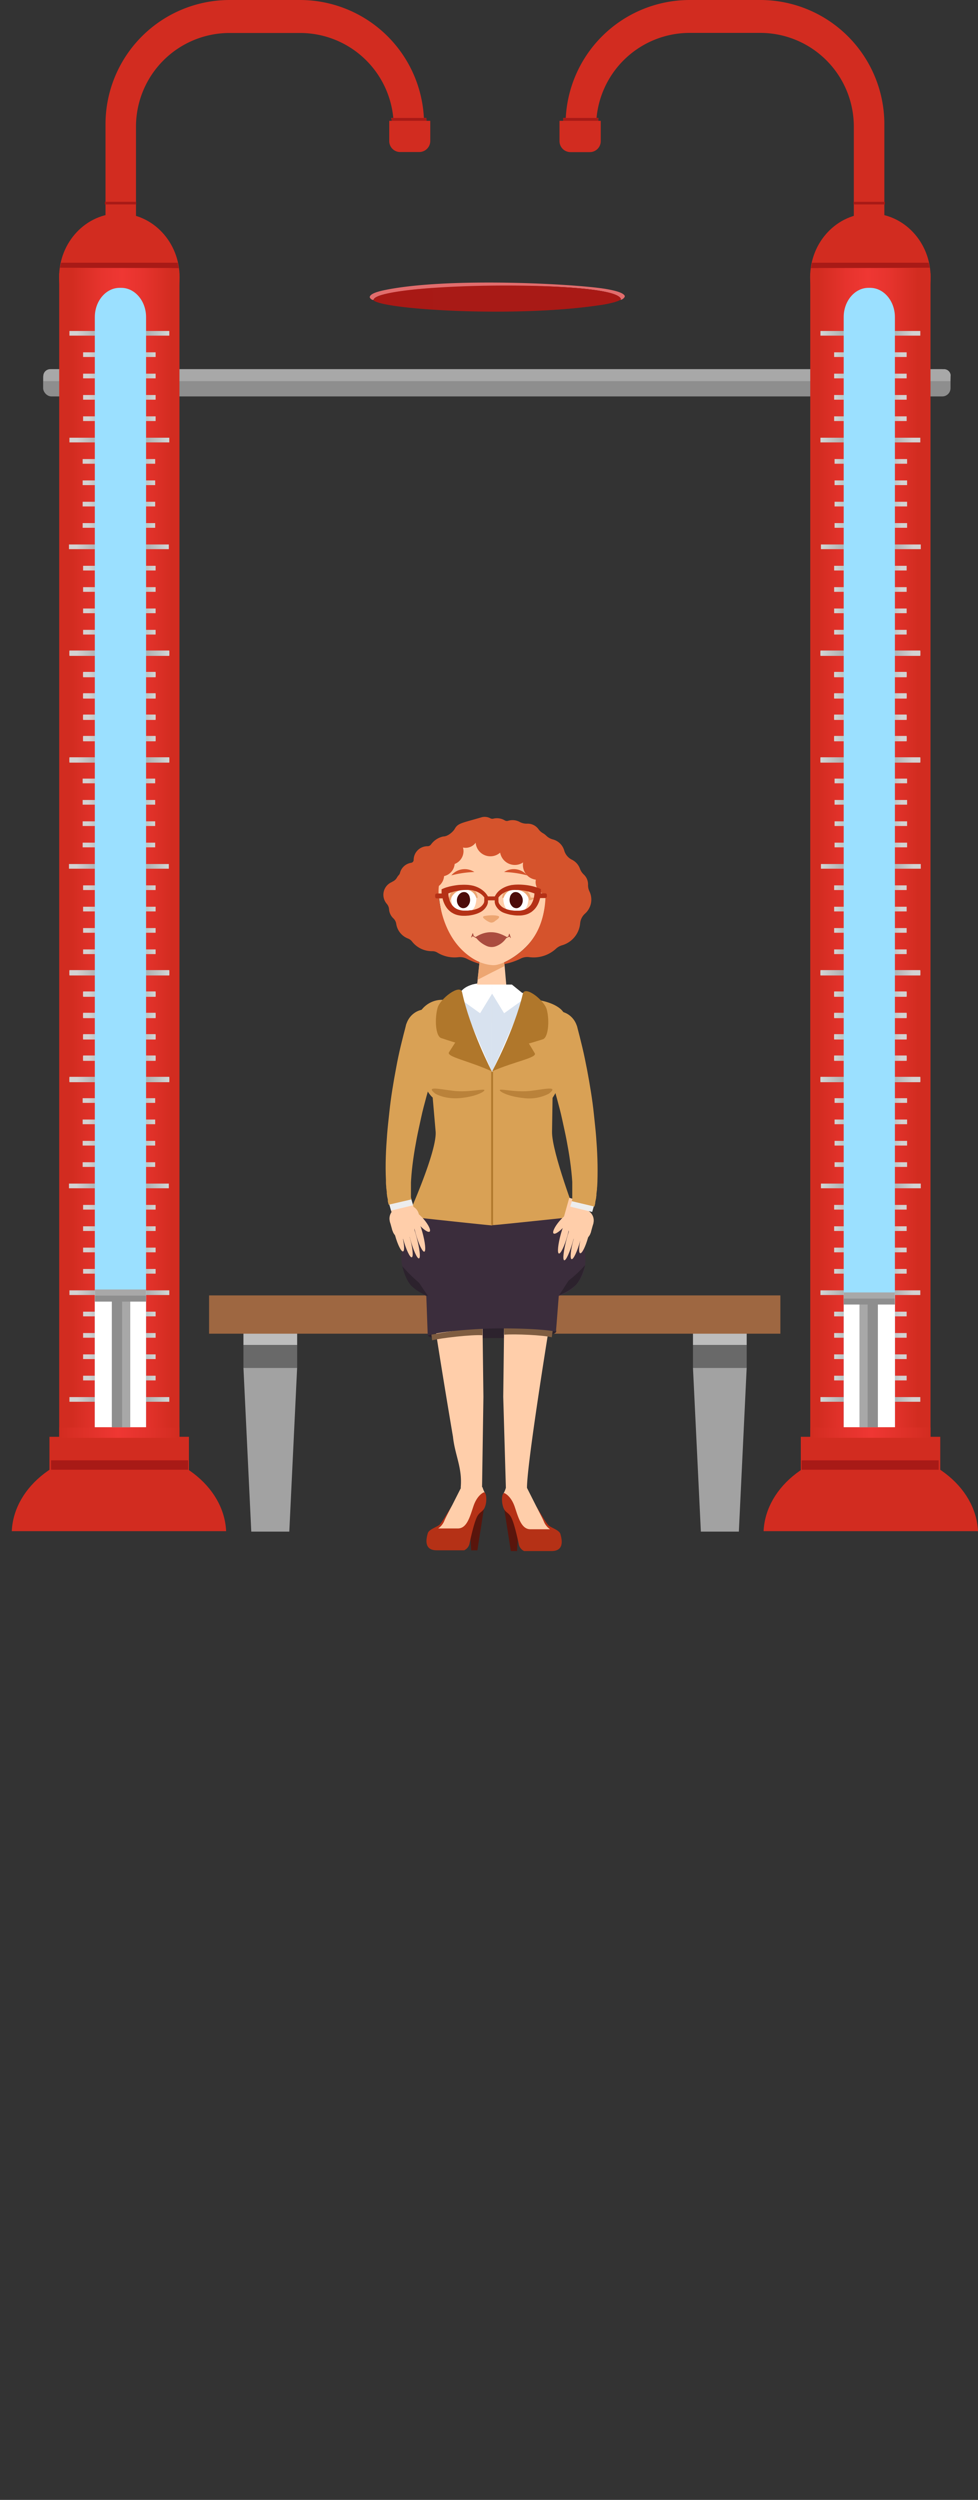 <svg xmlns="http://www.w3.org/2000/svg" xmlns:xlink="http://www.w3.org/1999/xlink" viewBox="0 0 332.11 848.17"><rect x="0" y="0" width="332.11" height="848.17" fill="#333333" stroke="none"/><defs><clipPath id="a"><path d="M210.87,101.44v.06c-.1.36-1.77.89-2.14,1a38.89,38.89,0,0,1-5.63,1.11c-28.22,4.14-71.94,1.48-76.12-1.62l-.16-.18c.87-4.83,52.68-6.34,74.28-3.51C206.71,99,210.37,100,210.87,101.44Z" style="fill:#a81a16"/></clipPath><linearGradient id="b" x1="-182.75" y1="288.95" x2="-148.36" y2="288.95" gradientTransform="matrix(1, 0, 0, -1, 460.49, 577.9)" gradientUnits="userSpaceOnUse"><stop offset="0.01" stop-color="#d22c20"/><stop offset="0.31" stop-color="#e7342e"/><stop offset="0.51" stop-color="#ef3733"/><stop offset="0.72" stop-color="#e6332d"/><stop offset="1" stop-color="#d22c20"/></linearGradient><linearGradient id="c" x1="311.62" y1="329.93" x2="278.86" y2="329.93" gradientUnits="userSpaceOnUse"><stop offset="0.05" stop-color="#d3d2d2"/><stop offset="0.37" stop-color="#9a9a9c"/><stop offset="0.64" stop-color="#9a9a9c"/><stop offset="1" stop-color="#d1d6d5"/></linearGradient><linearGradient id="d" x1="307.23" y1="337.17" x2="283.44" y2="337.17" xlink:href="#c"/><linearGradient id="e" x1="307.23" y1="344.42" x2="283.44" y2="344.42" xlink:href="#c"/><linearGradient id="f" x1="307.23" y1="351.66" x2="283.44" y2="351.66" xlink:href="#c"/><linearGradient id="g" x1="307.23" y1="358.9" x2="283.44" y2="358.9" xlink:href="#c"/><linearGradient id="h" x1="311.62" y1="366.15" x2="278.86" y2="366.15" xlink:href="#c"/><linearGradient id="i" x1="307.38" y1="373.39" x2="283.59" y2="373.39" xlink:href="#c"/><linearGradient id="j" x1="307.38" y1="380.63" x2="283.59" y2="380.63" xlink:href="#c"/><linearGradient id="k" x1="307.38" y1="387.88" x2="283.59" y2="387.88" xlink:href="#c"/><linearGradient id="l" x1="307.38" y1="395.12" x2="283.59" y2="395.12" xlink:href="#c"/><linearGradient id="m" x1="311.78" y1="402.37" x2="279.01" y2="402.37" xlink:href="#c"/><linearGradient id="n" x1="307.23" y1="409.61" x2="283.44" y2="409.61" xlink:href="#c"/><linearGradient id="o" x1="307.23" y1="416.85" x2="283.44" y2="416.85" xlink:href="#c"/><linearGradient id="p" x1="307.23" y1="424.1" x2="283.44" y2="424.1" xlink:href="#c"/><linearGradient id="q" x1="307.23" y1="431.34" x2="283.44" y2="431.34" xlink:href="#c"/><linearGradient id="r" x1="311.62" y1="438.58" x2="278.86" y2="438.58" xlink:href="#c"/><linearGradient id="s" x1="307.23" y1="445.83" x2="283.44" y2="445.83" xlink:href="#c"/><linearGradient id="t" x1="307.23" y1="453.07" x2="283.44" y2="453.07" xlink:href="#c"/><linearGradient id="u" x1="307.23" y1="460.31" x2="283.44" y2="460.31" xlink:href="#c"/><linearGradient id="v" x1="307.23" y1="467.56" x2="283.44" y2="467.56" xlink:href="#c"/><linearGradient id="w" x1="311.62" y1="474.8" x2="278.86" y2="474.8" xlink:href="#c"/><linearGradient id="x" x1="311.62" y1="221.51" x2="278.86" y2="221.51" xlink:href="#c"/><linearGradient id="y" x1="307.23" y1="228.75" x2="283.44" y2="228.75" xlink:href="#c"/><linearGradient id="z" x1="307.23" y1="235.99" x2="283.44" y2="235.99" xlink:href="#c"/><linearGradient id="aa" x1="307.23" y1="243.24" x2="283.44" y2="243.24" xlink:href="#c"/><linearGradient id="ab" x1="307.23" y1="250.48" x2="283.44" y2="250.48" xlink:href="#c"/><linearGradient id="ac" x1="311.62" y1="257.73" x2="278.86" y2="257.73" xlink:href="#c"/><linearGradient id="ad" x1="307.38" y1="264.97" x2="283.59" y2="264.97" xlink:href="#c"/><linearGradient id="ae" x1="307.38" y1="272.21" x2="283.59" y2="272.21" xlink:href="#c"/><linearGradient id="af" x1="307.38" y1="279.46" x2="283.59" y2="279.46" xlink:href="#c"/><linearGradient id="ag" x1="307.38" y1="286.7" x2="283.59" y2="286.7" xlink:href="#c"/><linearGradient id="ah" x1="311.78" y1="293.94" x2="279.01" y2="293.94" xlink:href="#c"/><linearGradient id="ai" x1="307.23" y1="301.19" x2="283.44" y2="301.19" xlink:href="#c"/><linearGradient id="aj" x1="307.23" y1="308.43" x2="283.44" y2="308.43" xlink:href="#c"/><linearGradient id="ak" x1="307.23" y1="315.67" x2="283.44" y2="315.67" xlink:href="#c"/><linearGradient id="al" x1="307.23" y1="322.92" x2="283.44" y2="322.92" xlink:href="#c"/><linearGradient id="am" x1="311.62" y1="330.16" x2="278.86" y2="330.16" xlink:href="#c"/><linearGradient id="an" x1="307.23" y1="337.4" x2="283.44" y2="337.4" xlink:href="#c"/><linearGradient id="ao" x1="307.23" y1="344.65" x2="283.44" y2="344.65" xlink:href="#c"/><linearGradient id="ap" x1="307.23" y1="351.89" x2="283.44" y2="351.89" xlink:href="#c"/><linearGradient id="aq" x1="307.23" y1="359.13" x2="283.44" y2="359.13" xlink:href="#c"/><linearGradient id="ar" x1="311.62" y1="366.38" x2="278.86" y2="366.38" xlink:href="#c"/><linearGradient id="as" x1="311.62" y1="113.09" x2="278.86" y2="113.09" xlink:href="#c"/><linearGradient id="at" x1="307.23" y1="120.33" x2="283.44" y2="120.33" xlink:href="#c"/><linearGradient id="au" x1="307.23" y1="127.57" x2="283.44" y2="127.57" xlink:href="#c"/><linearGradient id="av" x1="307.23" y1="134.82" x2="283.44" y2="134.82" xlink:href="#c"/><linearGradient id="aw" x1="307.23" y1="142.06" x2="283.44" y2="142.06" xlink:href="#c"/><linearGradient id="ax" x1="311.62" y1="149.3" x2="278.86" y2="149.3" xlink:href="#c"/><linearGradient id="ay" x1="307.38" y1="156.55" x2="283.59" y2="156.55" xlink:href="#c"/><linearGradient id="az" x1="307.38" y1="163.79" x2="283.59" y2="163.79" xlink:href="#c"/><linearGradient id="ba" x1="307.38" y1="171.03" x2="283.59" y2="171.03" xlink:href="#c"/><linearGradient id="bb" x1="307.38" y1="178.28" x2="283.59" y2="178.28" xlink:href="#c"/><linearGradient id="bc" x1="311.78" y1="185.52" x2="279.01" y2="185.52" xlink:href="#c"/><linearGradient id="bd" x1="307.23" y1="192.76" x2="283.44" y2="192.76" xlink:href="#c"/><linearGradient id="be" x1="307.23" y1="200.01" x2="283.44" y2="200.01" xlink:href="#c"/><linearGradient id="bf" x1="307.23" y1="207.25" x2="283.44" y2="207.25" xlink:href="#c"/><linearGradient id="bg" x1="307.23" y1="214.49" x2="283.44" y2="214.49" xlink:href="#c"/><linearGradient id="bh" x1="311.62" y1="221.74" x2="278.86" y2="221.74" xlink:href="#c"/><linearGradient id="bi" x1="307.23" y1="228.98" x2="283.44" y2="228.98" xlink:href="#c"/><linearGradient id="bj" x1="307.23" y1="236.23" x2="283.44" y2="236.23" xlink:href="#c"/><linearGradient id="bk" x1="307.23" y1="243.47" x2="283.44" y2="243.47" xlink:href="#c"/><linearGradient id="bl" x1="307.23" y1="250.71" x2="283.44" y2="250.71" xlink:href="#c"/><linearGradient id="bm" x1="311.62" y1="257.96" x2="278.86" y2="257.96" xlink:href="#c"/><clipPath id="bn"><rect x="286.53" y="112.37" width="17.37" height="371.86" style="fill:none"/></clipPath><linearGradient id="bo" x1="275.18" y1="486.08" x2="315.97" y2="486.08" gradientUnits="userSpaceOnUse"><stop offset="0.01" stop-color="#d22c20"/><stop offset="0.26" stop-color="#e2322b"/><stop offset="0.51" stop-color="#ef3733"/><stop offset="1" stop-color="#d22c20"/></linearGradient><linearGradient id="bp" x1="-368.75" y1="288.95" x2="-334.36" y2="288.95" gradientTransform="translate(392.71)" xlink:href="#b"/><linearGradient id="bq" x1="497.62" y1="329.93" x2="464.86" y2="329.93" gradientTransform="matrix(-1, 0, 0, 1, 522.09, 0)" xlink:href="#c"/><linearGradient id="br" x1="493.23" y1="337.17" x2="469.44" y2="337.17" gradientTransform="matrix(-1, 0, 0, 1, 522.09, 0)" xlink:href="#c"/><linearGradient id="bs" x1="493.23" y1="344.42" x2="469.44" y2="344.42" gradientTransform="matrix(-1, 0, 0, 1, 522.09, 0)" xlink:href="#c"/><linearGradient id="bt" x1="493.23" y1="351.66" x2="469.44" y2="351.66" gradientTransform="matrix(-1, 0, 0, 1, 522.09, 0)" xlink:href="#c"/><linearGradient id="bu" x1="493.23" y1="358.9" x2="469.44" y2="358.9" gradientTransform="matrix(-1, 0, 0, 1, 522.09, 0)" xlink:href="#c"/><linearGradient id="bv" x1="497.62" y1="366.15" x2="464.86" y2="366.15" gradientTransform="matrix(-1, 0, 0, 1, 522.09, 0)" xlink:href="#c"/><linearGradient id="bw" x1="493.38" y1="373.39" x2="469.59" y2="373.39" gradientTransform="matrix(-1, 0, 0, 1, 522.09, 0)" xlink:href="#c"/><linearGradient id="bx" x1="493.38" y1="380.63" x2="469.59" y2="380.63" gradientTransform="matrix(-1, 0, 0, 1, 522.09, 0)" xlink:href="#c"/><linearGradient id="by" x1="493.38" y1="387.88" x2="469.59" y2="387.88" gradientTransform="matrix(-1, 0, 0, 1, 522.09, 0)" xlink:href="#c"/><linearGradient id="bz" x1="493.38" y1="395.12" x2="469.59" y2="395.12" gradientTransform="matrix(-1, 0, 0, 1, 522.09, 0)" xlink:href="#c"/><linearGradient id="ca" x1="497.78" y1="402.37" x2="465.01" y2="402.37" gradientTransform="matrix(-1, 0, 0, 1, 522.09, 0)" xlink:href="#c"/><linearGradient id="cb" x1="493.23" y1="409.61" x2="469.44" y2="409.61" gradientTransform="matrix(-1, 0, 0, 1, 522.09, 0)" xlink:href="#c"/><linearGradient id="cc" x1="493.23" y1="416.85" x2="469.44" y2="416.85" gradientTransform="matrix(-1, 0, 0, 1, 522.09, 0)" xlink:href="#c"/><linearGradient id="cd" x1="493.23" y1="424.1" x2="469.44" y2="424.1" gradientTransform="matrix(-1, 0, 0, 1, 522.09, 0)" xlink:href="#c"/><linearGradient id="ce" x1="493.23" y1="431.34" x2="469.44" y2="431.34" gradientTransform="matrix(-1, 0, 0, 1, 522.09, 0)" xlink:href="#c"/><linearGradient id="cf" x1="497.62" y1="438.58" x2="464.86" y2="438.58" gradientTransform="matrix(-1, 0, 0, 1, 522.09, 0)" xlink:href="#c"/><linearGradient id="cg" x1="493.23" y1="445.83" x2="469.44" y2="445.83" gradientTransform="matrix(-1, 0, 0, 1, 522.09, 0)" xlink:href="#c"/><linearGradient id="ch" x1="493.23" y1="453.07" x2="469.44" y2="453.07" gradientTransform="matrix(-1, 0, 0, 1, 522.09, 0)" xlink:href="#c"/><linearGradient id="ci" x1="493.23" y1="460.31" x2="469.44" y2="460.31" gradientTransform="matrix(-1, 0, 0, 1, 522.09, 0)" xlink:href="#c"/><linearGradient id="cj" x1="493.23" y1="467.56" x2="469.44" y2="467.56" gradientTransform="matrix(-1, 0, 0, 1, 522.09, 0)" xlink:href="#c"/><linearGradient id="ck" x1="497.62" y1="474.8" x2="464.86" y2="474.8" gradientTransform="matrix(-1, 0, 0, 1, 522.09, 0)" xlink:href="#c"/><linearGradient id="cl" x1="497.62" y1="221.51" x2="464.86" y2="221.51" gradientTransform="matrix(-1, 0, 0, 1, 522.09, 0)" xlink:href="#c"/><linearGradient id="cm" x1="493.23" y1="228.75" x2="469.44" y2="228.75" gradientTransform="matrix(-1, 0, 0, 1, 522.09, 0)" xlink:href="#c"/><linearGradient id="cn" x1="493.23" y1="235.99" x2="469.44" y2="235.99" gradientTransform="matrix(-1, 0, 0, 1, 522.09, 0)" xlink:href="#c"/><linearGradient id="co" x1="493.23" y1="243.24" x2="469.44" y2="243.24" gradientTransform="matrix(-1, 0, 0, 1, 522.09, 0)" xlink:href="#c"/><linearGradient id="cp" x1="493.23" y1="250.48" x2="469.44" y2="250.48" gradientTransform="matrix(-1, 0, 0, 1, 522.09, 0)" xlink:href="#c"/><linearGradient id="cq" x1="497.62" y1="257.73" x2="464.86" y2="257.73" gradientTransform="matrix(-1, 0, 0, 1, 522.09, 0)" xlink:href="#c"/><linearGradient id="cr" x1="493.38" y1="264.97" x2="469.59" y2="264.97" gradientTransform="matrix(-1, 0, 0, 1, 522.09, 0)" xlink:href="#c"/><linearGradient id="cs" x1="493.38" y1="272.21" x2="469.59" y2="272.21" gradientTransform="matrix(-1, 0, 0, 1, 522.09, 0)" xlink:href="#c"/><linearGradient id="ct" x1="493.38" y1="279.46" x2="469.59" y2="279.46" gradientTransform="matrix(-1, 0, 0, 1, 522.09, 0)" xlink:href="#c"/><linearGradient id="cu" x1="493.38" y1="286.7" x2="469.59" y2="286.7" gradientTransform="matrix(-1, 0, 0, 1, 522.09, 0)" xlink:href="#c"/><linearGradient id="cv" x1="497.78" y1="293.94" x2="465.01" y2="293.94" gradientTransform="matrix(-1, 0, 0, 1, 522.09, 0)" xlink:href="#c"/><linearGradient id="cw" x1="493.23" y1="301.19" x2="469.44" y2="301.19" gradientTransform="matrix(-1, 0, 0, 1, 522.09, 0)" xlink:href="#c"/><linearGradient id="cx" x1="493.23" y1="308.43" x2="469.44" y2="308.43" gradientTransform="matrix(-1, 0, 0, 1, 522.09, 0)" xlink:href="#c"/><linearGradient id="cy" x1="493.23" y1="315.67" x2="469.44" y2="315.67" gradientTransform="matrix(-1, 0, 0, 1, 522.09, 0)" xlink:href="#c"/><linearGradient id="cz" x1="493.23" y1="322.92" x2="469.44" y2="322.92" gradientTransform="matrix(-1, 0, 0, 1, 522.09, 0)" xlink:href="#c"/><linearGradient id="da" x1="497.62" y1="330.16" x2="464.86" y2="330.16" gradientTransform="matrix(-1, 0, 0, 1, 522.09, 0)" xlink:href="#c"/><linearGradient id="db" x1="493.23" y1="337.4" x2="469.44" y2="337.4" gradientTransform="matrix(-1, 0, 0, 1, 522.09, 0)" xlink:href="#c"/><linearGradient id="dc" x1="493.23" y1="344.65" x2="469.44" y2="344.65" gradientTransform="matrix(-1, 0, 0, 1, 522.09, 0)" xlink:href="#c"/><linearGradient id="dd" x1="493.23" y1="351.89" x2="469.44" y2="351.89" gradientTransform="matrix(-1, 0, 0, 1, 522.09, 0)" xlink:href="#c"/><linearGradient id="de" x1="493.23" y1="359.13" x2="469.44" y2="359.13" gradientTransform="matrix(-1, 0, 0, 1, 522.09, 0)" xlink:href="#c"/><linearGradient id="df" x1="497.62" y1="366.38" x2="464.86" y2="366.38" gradientTransform="matrix(-1, 0, 0, 1, 522.09, 0)" xlink:href="#c"/><linearGradient id="dg" x1="497.62" y1="113.09" x2="464.86" y2="113.09" gradientTransform="matrix(-1, 0, 0, 1, 522.09, 0)" xlink:href="#c"/><linearGradient id="dh" x1="493.23" y1="120.33" x2="469.44" y2="120.33" gradientTransform="matrix(-1, 0, 0, 1, 522.09, 0)" xlink:href="#c"/><linearGradient id="di" x1="493.23" y1="127.57" x2="469.44" y2="127.57" gradientTransform="matrix(-1, 0, 0, 1, 522.09, 0)" xlink:href="#c"/><linearGradient id="dj" x1="493.23" y1="134.82" x2="469.44" y2="134.82" gradientTransform="matrix(-1, 0, 0, 1, 522.09, 0)" xlink:href="#c"/><linearGradient id="dk" x1="493.23" y1="142.06" x2="469.44" y2="142.06" gradientTransform="matrix(-1, 0, 0, 1, 522.09, 0)" xlink:href="#c"/><linearGradient id="dl" x1="497.62" y1="149.3" x2="464.86" y2="149.3" gradientTransform="matrix(-1, 0, 0, 1, 522.09, 0)" xlink:href="#c"/><linearGradient id="dm" x1="493.38" y1="156.55" x2="469.59" y2="156.55" gradientTransform="matrix(-1, 0, 0, 1, 522.09, 0)" xlink:href="#c"/><linearGradient id="dn" x1="493.38" y1="163.79" x2="469.59" y2="163.79" gradientTransform="matrix(-1, 0, 0, 1, 522.09, 0)" xlink:href="#c"/><linearGradient id="do" x1="493.38" y1="171.03" x2="469.59" y2="171.03" gradientTransform="matrix(-1, 0, 0, 1, 522.09, 0)" xlink:href="#c"/><linearGradient id="dp" x1="493.38" y1="178.28" x2="469.59" y2="178.28" gradientTransform="matrix(-1, 0, 0, 1, 522.09, 0)" xlink:href="#c"/><linearGradient id="dq" x1="497.78" y1="185.52" x2="465.01" y2="185.52" gradientTransform="matrix(-1, 0, 0, 1, 522.09, 0)" xlink:href="#c"/><linearGradient id="dr" x1="493.23" y1="192.76" x2="469.44" y2="192.76" gradientTransform="matrix(-1, 0, 0, 1, 522.09, 0)" xlink:href="#c"/><linearGradient id="ds" x1="493.23" y1="200.01" x2="469.44" y2="200.01" gradientTransform="matrix(-1, 0, 0, 1, 522.09, 0)" xlink:href="#c"/><linearGradient id="dt" x1="493.23" y1="207.25" x2="469.44" y2="207.25" gradientTransform="matrix(-1, 0, 0, 1, 522.09, 0)" xlink:href="#c"/><linearGradient id="du" x1="493.23" y1="214.49" x2="469.44" y2="214.49" gradientTransform="matrix(-1, 0, 0, 1, 522.09, 0)" xlink:href="#c"/><linearGradient id="dv" x1="497.62" y1="221.74" x2="464.86" y2="221.74" gradientTransform="matrix(-1, 0, 0, 1, 522.09, 0)" xlink:href="#c"/><linearGradient id="dw" x1="493.23" y1="228.98" x2="469.44" y2="228.98" gradientTransform="matrix(-1, 0, 0, 1, 522.09, 0)" xlink:href="#c"/><linearGradient id="dx" x1="493.23" y1="236.23" x2="469.44" y2="236.23" gradientTransform="matrix(-1, 0, 0, 1, 522.09, 0)" xlink:href="#c"/><linearGradient id="dy" x1="493.23" y1="243.47" x2="469.44" y2="243.47" gradientTransform="matrix(-1, 0, 0, 1, 522.09, 0)" xlink:href="#c"/><linearGradient id="dz" x1="493.23" y1="250.71" x2="469.44" y2="250.71" gradientTransform="matrix(-1, 0, 0, 1, 522.09, 0)" xlink:href="#c"/><linearGradient id="ea" x1="497.62" y1="257.96" x2="464.86" y2="257.96" gradientTransform="matrix(-1, 0, 0, 1, 522.09, 0)" xlink:href="#c"/><clipPath id="eb"><rect x="32.2" y="112.37" width="17.37" height="371.86" transform="translate(81.77 596.6) rotate(-180)" style="fill:none"/></clipPath><linearGradient id="ec" x1="461.18" y1="486.08" x2="501.97" y2="486.08" gradientTransform="matrix(1, 0, 0, -1, -441.06, 972.17)" xlink:href="#bo"/></defs><title>woman-1_1</title><g style="isolation:isolate"><polygon points="98.24 519.65 85.33 519.65 82.67 464.07 100.9 464.07 98.24 519.65" style="fill:#a2a2a2"/><rect x="82.67" y="448.64" width="18.24" height="7.71" style="fill:#bdbdbd"/><rect x="82.67" y="456.36" width="18.24" height="7.71" style="fill:#696969"/><polygon points="250.9 519.65 238 519.65 235.32 464.07 253.56 464.07 250.9 519.65" style="fill:#a2a2a2"/><rect x="235.32" y="448.64" width="18.24" height="7.71" style="fill:#bdbdbd"/><rect x="235.32" y="456.36" width="18.24" height="7.71" style="fill:#696969"/><rect x="71" y="439.51" width="194" height="12.99" style="fill:#9e6741"/><rect x="14.65" y="125.24" width="308.13" height="9.26" rx="2.8" ry="2.8" style="fill:#8e8e8e"/><path d="M322.73,129.32h-308v-2.06a2.37,2.37,0,0,1,2.59-2h303a2.28,2.28,0,0,1,2.51,2S322.67,129.28,322.73,129.32Z" style="fill:#a8a8a8"/><path d="M212.15,100.37l0,.17,0,.15a2.14,2.14,0,0,1-1.17,1l-.38.08,0-.09.24-.16v-.06c-2.55-6.55-71.5-5-82.21-1.06-1.67.69-1.61,1-1.84,1.39h0l-.39-.08a1.66,1.66,0,0,1-.84-.81v-.16c.24-1.22,3.23-1.89,4.37-2.17,21.58-4.7,66.51-2.21,76.11-.48C207.93,98.43,211.56,99.13,212.15,100.37Z" style="fill:#e26d6d"/><path d="M210.87,101.44v.06c-.1.36-1.77.89-2.14,1a38.89,38.89,0,0,1-5.63,1.11c-28.22,4.14-71.94,1.48-76.12-1.62l-.16-.18c.87-4.83,52.68-6.34,74.28-3.51C206.71,99,210.37,100,210.87,101.44Z" style="fill:#a81a16"/><g style="clip-path:url(#a)"><path d="M183.44,95.2v19.59l35.5-12.55S192,91.71,183.44,95.2Z" style="fill:#a81a16;opacity:0.3;mix-blend-mode:multiply"/><path d="M147.56,109.56l-1-16.3S123.7,95,123.5,100.63,147.56,109.56,147.56,109.56Z" style="fill:#a81a16;opacity:0.3;mix-blend-mode:multiply"/></g><path d="M258.24,0H234.07a42.15,42.15,0,0,0-42,42v.08h10.38a31.78,31.78,0,0,1,31.67-30.92h24.13a31.78,31.78,0,0,1,31.69,31.69V74.56c0,.1,0,.2,0,.3h10.37V42A42.15,42.15,0,0,0,258.24,0Z" style="fill:#d22c20"/><polygon points="192.47 42.43 191.71 48.03 194.25 50.43 200.81 49.6 202 44.51 201.39 40.74 201.55 39.96 192.99 39.96 192.47 42.43" style="fill:#d22c20"/><path d="M203.21,40h-3.08c0,.34-.06.67-.07,1h-5.72c0-.34,0-.68,0-1h-3.08c0,.34,0,.68,0,1H190v6.88a3.72,3.72,0,0,0,3.73,3.73h6.5A3.71,3.71,0,0,0,204,47.84V41h-.82C203.15,40.63,203.19,40.3,203.21,40Zm-2.32,4.56v3.33a.66.66,0,0,1-.66.66h-6.5a.69.69,0,0,1-.47-.19.66.66,0,0,1-.19-.46V44.05h7.82Z" style="fill:#d22c20"/><rect x="191.3" y="40.02" width="11.84" height="0.97" transform="translate(394.45 81.01) rotate(180)" style="fill:#a81a16"/><rect x="289.84" y="68.47" width="10.64" height="0.89" transform="translate(590.33 137.84) rotate(-180)" style="fill:#a81a16"/><rect x="275.15" y="92.76" width="40.83" height="400.07" transform="translate(591.13 585.59) rotate(-180)" style="fill:#d22c20"/><ellipse cx="295.56" cy="94.09" rx="20.46" ry="21.68" style="fill:#d22c20"/><polygon points="275.39 90.96 315.74 90.83 315.35 89.14 275.74 89.14 275.39 90.96" style="fill:#a81a16"/><rect x="277.75" y="90.95" width="34.39" height="395.99" transform="translate(589.88 577.9) rotate(-180)" style="fill:url(#b)"/><rect x="278.61" y="329.14" width="33.91" height="1.59" style="fill:url(#c)"/><rect x="283.26" y="336.38" width="24.62" height="1.59" style="fill:url(#d)"/><rect x="283.26" y="343.62" width="24.62" height="1.59" style="fill:url(#e)"/><rect x="283.26" y="350.87" width="24.62" height="1.59" style="fill:url(#f)"/><rect x="283.26" y="358.11" width="24.62" height="1.59" style="fill:url(#g)"/><rect x="278.61" y="365.35" width="33.91" height="1.59" style="fill:url(#h)"/><rect x="283.41" y="372.6" width="24.62" height="1.59" style="fill:url(#i)"/><rect x="283.41" y="379.84" width="24.62" height="1.59" style="fill:url(#j)"/><rect x="283.41" y="387.08" width="24.62" height="1.59" style="fill:url(#k)"/><rect x="283.41" y="394.33" width="24.62" height="1.59" style="fill:url(#l)"/><rect x="278.77" y="401.57" width="33.91" height="1.59" style="fill:url(#m)"/><rect x="283.26" y="408.81" width="24.62" height="1.59" style="fill:url(#n)"/><rect x="283.26" y="416.06" width="24.62" height="1.59" style="fill:url(#o)"/><rect x="283.26" y="423.3" width="24.62" height="1.59" style="fill:url(#p)"/><rect x="283.26" y="430.54" width="24.62" height="1.59" style="fill:url(#q)"/><rect x="278.61" y="437.79" width="33.91" height="1.59" style="fill:url(#r)"/><rect x="283.26" y="445.03" width="24.62" height="1.59" style="fill:url(#s)"/><rect x="283.26" y="452.28" width="24.62" height="1.59" style="fill:url(#t)"/><rect x="283.26" y="459.52" width="24.62" height="1.59" style="fill:url(#u)"/><rect x="283.26" y="466.76" width="24.62" height="1.59" style="fill:url(#v)"/><rect x="278.61" y="474.01" width="33.91" height="1.59" style="fill:url(#w)"/><rect x="278.61" y="220.71" width="33.91" height="1.59" style="fill:url(#x)"/><rect x="283.26" y="227.96" width="24.62" height="1.59" style="fill:url(#y)"/><rect x="283.26" y="235.2" width="24.62" height="1.59" style="fill:url(#z)"/><rect x="283.26" y="242.44" width="24.62" height="1.59" style="fill:url(#aa)"/><rect x="283.26" y="249.69" width="24.62" height="1.59" style="fill:url(#ab)"/><rect x="278.61" y="256.93" width="33.91" height="1.59" style="fill:url(#ac)"/><rect x="283.41" y="264.17" width="24.62" height="1.59" style="fill:url(#ad)"/><rect x="283.41" y="271.42" width="24.62" height="1.59" style="fill:url(#ae)"/><rect x="283.41" y="278.66" width="24.62" height="1.59" style="fill:url(#af)"/><rect x="283.41" y="285.9" width="24.62" height="1.59" style="fill:url(#ag)"/><rect x="278.77" y="293.15" width="33.91" height="1.59" style="fill:url(#ah)"/><rect x="283.26" y="300.39" width="24.62" height="1.59" style="fill:url(#ai)"/><rect x="283.26" y="307.64" width="24.62" height="1.59" style="fill:url(#aj)"/><rect x="283.26" y="314.88" width="24.62" height="1.59" style="fill:url(#ak)"/><rect x="283.26" y="322.12" width="24.62" height="1.59" style="fill:url(#al)"/><rect x="278.61" y="329.37" width="33.91" height="1.59" style="fill:url(#am)"/><rect x="283.26" y="336.61" width="24.62" height="1.59" style="fill:url(#an)"/><rect x="283.26" y="343.85" width="24.62" height="1.59" style="fill:url(#ao)"/><rect x="283.26" y="351.1" width="24.62" height="1.59" style="fill:url(#ap)"/><rect x="283.26" y="358.34" width="24.62" height="1.59" style="fill:url(#aq)"/><rect x="278.61" y="365.58" width="33.91" height="1.59" style="fill:url(#ar)"/><rect x="278.61" y="112.29" width="33.91" height="1.59" style="fill:url(#as)"/><rect x="283.26" y="119.53" width="24.62" height="1.59" style="fill:url(#at)"/><rect x="283.26" y="126.78" width="24.62" height="1.59" style="fill:url(#au)"/><rect x="283.26" y="134.02" width="24.62" height="1.59" style="fill:url(#av)"/><rect x="283.26" y="141.26" width="24.62" height="1.59" style="fill:url(#aw)"/><rect x="278.61" y="148.51" width="33.91" height="1.59" style="fill:url(#ax)"/><rect x="283.41" y="155.75" width="24.62" height="1.59" style="fill:url(#ay)"/><rect x="283.41" y="163" width="24.62" height="1.59" style="fill:url(#az)"/><rect x="283.41" y="170.24" width="24.62" height="1.59" style="fill:url(#ba)"/><rect x="283.41" y="177.48" width="24.62" height="1.59" style="fill:url(#bb)"/><rect x="278.77" y="184.73" width="33.91" height="1.59" style="fill:url(#bc)"/><rect x="283.26" y="191.97" width="24.62" height="1.59" style="fill:url(#bd)"/><rect x="283.26" y="199.21" width="24.62" height="1.59" style="fill:url(#be)"/><rect x="283.26" y="206.46" width="24.62" height="1.59" style="fill:url(#bf)"/><rect x="283.26" y="213.7" width="24.62" height="1.59" style="fill:url(#bg)"/><rect x="278.61" y="220.94" width="33.91" height="1.59" style="fill:url(#bh)"/><rect x="283.26" y="228.19" width="24.62" height="1.59" style="fill:url(#bi)"/><rect x="283.26" y="235.43" width="24.62" height="1.59" style="fill:url(#bj)"/><rect x="283.26" y="242.67" width="24.62" height="1.59" style="fill:url(#bk)"/><rect x="283.26" y="249.92" width="24.62" height="1.59" style="fill:url(#bl)"/><rect x="278.61" y="257.16" width="33.91" height="1.59" style="fill:url(#bm)"/><path d="M303.89,484.22V107.58c0-5.46-3.79-9.92-8.42-9.92h-.56c-4.63,0-8.41,4.46-8.41,9.92l0,376.64Z" style="fill:#9be0ff"/><g style="clip-path:url(#bn)"><rect x="286.45" y="438.99" width="17.57" height="370.41" style="fill:#fff"/><path d="M109.31,623.94H480.68a0,0,0,0,1,0,0v6.22a0,0,0,0,1,0,0H109.31a0,0,0,0,1,0,0v-6.24A0,0,0,0,1,109.31,623.94Z" transform="translate(-332.05 922.06) rotate(-90)" style="fill:#8e8e8e"/><path d="M294.63,441.38V812.64h-1.39c-.76,0-1.38-1.4-1.38-3.12V444.38c0-1.72,0-3,0-3Z" style="fill:#a8a8a8"/><rect x="286.51" y="438.5" width="17.39" height="2.07" style="fill:#a8a8a8"/><rect x="286.5" y="440.54" width="17.38" height="2.07" style="fill:#8e8e8e"/></g><rect x="271.93" y="487.48" width="47.36" height="11.37" transform="translate(591.22 986.33) rotate(-180)" style="fill:#d22c20"/><path d="M259.3,519.5c.71-15.38,16.73-27.67,36.4-27.67s35.69,12.29,36.41,27.67Z" style="fill:#d22c20"/><rect x="272.19" y="495.46" width="46.57" height="3.19" transform="translate(590.95 994.12) rotate(-180)" style="fill:#a81a16"/><rect x="275.18" y="484.33" width="40.79" height="3.5" style="fill:url(#bo)"/><path d="M77.85,0H102a42.15,42.15,0,0,1,42,42v.08H133.68A31.79,31.79,0,0,0,102,11.19H77.87A31.79,31.79,0,0,0,46.18,42.88V74.56c0,.1,0,.2,0,.3H35.83V42A42.15,42.15,0,0,1,77.85,0Z" style="fill:#d22c20"/><polygon points="143.62 42.43 144.38 48.03 141.85 50.43 135.28 49.6 134.1 44.51 134.7 40.74 134.54 39.96 143.11 39.96 143.62 42.43" style="fill:#d22c20"/><path d="M133,41h-.82v6.87A3.72,3.72,0,0,0,135,51.48a3.63,3.63,0,0,0,.87.1h6.5a3.74,3.74,0,0,0,3.74-3.73V41h-1.28c0-.34,0-.68-.05-1H141.7c0,.34,0,.68.05,1H136c0-.34,0-.67-.07-1h-3.09C132.91,40.3,133,40.63,133,41Zm2.25,3.08H143v3.81a.66.66,0,0,1-.19.46.67.67,0,0,1-.47.19h-6.5a.65.65,0,0,1-.65-.66v-3.8Z" style="fill:#d22c20"/><rect x="132.95" y="40.02" width="11.84" height="0.97" style="fill:#a81a16"/><rect x="35.61" y="68.47" width="10.64" height="0.89" style="fill:#a81a16"/><rect x="20.11" y="92.76" width="40.83" height="400.07" style="fill:#d22c20"/><ellipse cx="40.53" cy="94.09" rx="20.46" ry="21.68" style="fill:#d22c20"/><polygon points="60.71 90.96 20.35 90.83 20.75 89.14 60.35 89.14 60.71 90.96" style="fill:#a81a16"/><rect x="23.96" y="90.95" width="34.39" height="395.99" style="fill:url(#bp)"/><rect x="23.58" y="329.14" width="33.91" height="1.59" style="fill:url(#bq)"/><rect x="28.22" y="336.38" width="24.62" height="1.59" style="fill:url(#br)"/><rect x="28.22" y="343.62" width="24.62" height="1.59" style="fill:url(#bs)"/><rect x="28.22" y="350.87" width="24.62" height="1.59" style="fill:url(#bt)"/><rect x="28.22" y="358.11" width="24.62" height="1.59" style="fill:url(#bu)"/><rect x="23.58" y="365.35" width="33.91" height="1.59" style="fill:url(#bv)"/><rect x="28.07" y="372.6" width="24.62" height="1.59" style="fill:url(#bw)"/><rect x="28.07" y="379.84" width="24.62" height="1.59" style="fill:url(#bx)"/><rect x="28.07" y="387.08" width="24.62" height="1.59" style="fill:url(#by)"/><rect x="28.07" y="394.33" width="24.62" height="1.59" style="fill:url(#bz)"/><rect x="23.42" y="401.57" width="33.91" height="1.59" style="fill:url(#ca)"/><rect x="28.22" y="408.81" width="24.62" height="1.59" style="fill:url(#cb)"/><rect x="28.22" y="416.06" width="24.62" height="1.59" style="fill:url(#cc)"/><rect x="28.22" y="423.3" width="24.62" height="1.59" style="fill:url(#cd)"/><rect x="28.22" y="430.54" width="24.62" height="1.59" style="fill:url(#ce)"/><rect x="23.58" y="437.79" width="33.91" height="1.59" style="fill:url(#cf)"/><rect x="28.22" y="445.03" width="24.62" height="1.59" style="fill:url(#cg)"/><rect x="28.22" y="452.28" width="24.62" height="1.59" style="fill:url(#ch)"/><rect x="28.22" y="459.52" width="24.62" height="1.59" style="fill:url(#ci)"/><rect x="28.22" y="466.76" width="24.62" height="1.59" style="fill:url(#cj)"/><rect x="23.58" y="474.01" width="33.91" height="1.59" style="fill:url(#ck)"/><rect x="23.58" y="220.71" width="33.91" height="1.59" style="fill:url(#cl)"/><rect x="28.22" y="227.96" width="24.62" height="1.59" style="fill:url(#cm)"/><rect x="28.22" y="235.2" width="24.62" height="1.59" style="fill:url(#cn)"/><rect x="28.22" y="242.44" width="24.62" height="1.59" style="fill:url(#co)"/><rect x="28.22" y="249.69" width="24.62" height="1.59" style="fill:url(#cp)"/><rect x="23.58" y="256.93" width="33.91" height="1.59" style="fill:url(#cq)"/><rect x="28.07" y="264.17" width="24.62" height="1.59" style="fill:url(#cr)"/><rect x="28.07" y="271.42" width="24.62" height="1.59" style="fill:url(#cs)"/><rect x="28.07" y="278.66" width="24.62" height="1.59" style="fill:url(#ct)"/><rect x="28.07" y="285.9" width="24.62" height="1.59" style="fill:url(#cu)"/><rect x="23.42" y="293.15" width="33.91" height="1.59" style="fill:url(#cv)"/><rect x="28.22" y="300.39" width="24.62" height="1.59" style="fill:url(#cw)"/><rect x="28.22" y="307.64" width="24.62" height="1.59" style="fill:url(#cx)"/><rect x="28.22" y="314.88" width="24.62" height="1.59" style="fill:url(#cy)"/><rect x="28.22" y="322.12" width="24.62" height="1.59" style="fill:url(#cz)"/><rect x="23.58" y="329.37" width="33.91" height="1.59" style="fill:url(#da)"/><rect x="28.22" y="336.61" width="24.62" height="1.59" style="fill:url(#db)"/><rect x="28.22" y="343.85" width="24.62" height="1.59" style="fill:url(#dc)"/><rect x="28.22" y="351.1" width="24.62" height="1.59" style="fill:url(#dd)"/><rect x="28.22" y="358.34" width="24.62" height="1.59" style="fill:url(#de)"/><rect x="23.58" y="365.58" width="33.91" height="1.59" style="fill:url(#df)"/><rect x="23.58" y="112.29" width="33.91" height="1.59" style="fill:url(#dg)"/><rect x="28.22" y="119.53" width="24.62" height="1.59" style="fill:url(#dh)"/><rect x="28.22" y="126.78" width="24.62" height="1.59" style="fill:url(#di)"/><rect x="28.22" y="134.02" width="24.62" height="1.59" style="fill:url(#dj)"/><rect x="28.22" y="141.26" width="24.62" height="1.59" style="fill:url(#dk)"/><rect x="23.58" y="148.51" width="33.91" height="1.59" style="fill:url(#dl)"/><rect x="28.07" y="155.75" width="24.62" height="1.59" style="fill:url(#dm)"/><rect x="28.07" y="163" width="24.62" height="1.59" style="fill:url(#dn)"/><rect x="28.07" y="170.24" width="24.62" height="1.59" style="fill:url(#do)"/><rect x="28.07" y="177.48" width="24.62" height="1.59" style="fill:url(#dp)"/><rect x="23.42" y="184.73" width="33.91" height="1.59" style="fill:url(#dq)"/><rect x="28.22" y="191.97" width="24.62" height="1.59" style="fill:url(#dr)"/><rect x="28.22" y="199.21" width="24.62" height="1.59" style="fill:url(#ds)"/><rect x="28.22" y="206.46" width="24.62" height="1.59" style="fill:url(#dt)"/><rect x="28.22" y="213.7" width="24.62" height="1.59" style="fill:url(#du)"/><rect x="23.58" y="220.94" width="33.91" height="1.59" style="fill:url(#dv)"/><rect x="28.22" y="228.19" width="24.62" height="1.59" style="fill:url(#dw)"/><rect x="28.22" y="235.43" width="24.62" height="1.59" style="fill:url(#dx)"/><rect x="28.22" y="242.67" width="24.62" height="1.59" style="fill:url(#dy)"/><rect x="28.22" y="249.92" width="24.62" height="1.59" style="fill:url(#dz)"/><rect x="23.58" y="257.16" width="33.91" height="1.59" style="fill:url(#ea)"/><path d="M32.2,484.22V107.58c0-5.46,3.79-9.92,8.42-9.92h.56c4.63,0,8.42,4.46,8.42,9.92l0,376.64Z" style="fill:#9be0ff"/><g style="clip-path:url(#eb)"><rect x="32.08" y="437.99" width="17.57" height="370.41" transform="translate(81.72 1246.39) rotate(-180)" style="fill:#fff"/><path d="M-144.6,622.94H226.78a0,0,0,0,1,0,0v6.22a0,0,0,0,1,0,0H-144.6a0,0,0,0,1,0,0v-6.24a0,0,0,0,1,0,0Z" transform="translate(-584.97 667.15) rotate(-90)" style="fill:#8e8e8e"/><path d="M41.46,440.38V811.64h1.39c.77,0,1.39-1.4,1.39-3.12V443.38c0-1.72,0-3,0-3Z" style="fill:#a8a8a8"/><rect x="32.2" y="437.5" width="17.39" height="2.07" transform="translate(81.79 877.07) rotate(-180)" style="fill:#a8a8a8"/><rect x="32.21" y="439.54" width="17.38" height="2.07" transform="translate(81.8 881.16) rotate(-180)" style="fill:#8e8e8e"/></g><rect x="16.8" y="487.48" width="47.36" height="11.37" style="fill:#d22c20"/><path d="M76.79,519.5c-.71-15.38-16.73-27.67-36.4-27.67S4.7,504.12,4,519.5Z" style="fill:#d22c20"/><rect x="17.33" y="495.46" width="46.57" height="3.19" style="fill:#a81a16"/><rect x="20.12" y="484.33" width="40.79" height="3.5" transform="translate(81.04 972.17) rotate(-180)" style="fill:url(#ec)"/><rect y="474.17" width="112.67" height="374" style="fill:none"/><path d="M169.67,296l-.18,0-2-.62a5.08,5.08,0,0,0-2.89,0l-2,.62a.61.61,0,0,1-.77-.46.67.67,0,0,1,.43-.83l2-.61a6.1,6.1,0,0,1,3.59,0l2,.61a.69.69,0,0,1,.43.83A.64.64,0,0,1,169.67,296Z" style="fill:#372b36"/><path d="M148.43,298.25h-2.52a.67.67,0,0,1,0-1.34h2.35A5.33,5.33,0,0,0,148.43,298.25Z" style="fill:#372b36"/><path d="M184.18,296.64h2.38a.67.67,0,1,1,0,1.34h-2.43Z" style="fill:#372b36"/><circle cx="155.61" cy="296.67" r="6.85" style="fill:none;stroke:#372b36;stroke-miterlimit:10"/><circle cx="176.7" cy="296.67" r="6.85" style="fill:none;stroke:#372b36;stroke-miterlimit:10"/><path d="M164,370.65c-2.84-4.62-8.77-16-8.77-30.23,0-7.8,10.23-6.87,10.23-6.87s10.23-.93,10.23,6.87c0,14.23-5.93,25.61-8.76,30.23-.88,1.45-1.46,2.25-1.46,2.25v0S164.82,372.1,164,370.65Z" style="fill:#fff"/><path d="M184.81,343.58a23.12,23.12,0,0,1-4,1.57A46.84,46.84,0,0,1,165.34,347,49.68,49.68,0,0,1,153,345.14a19,19,0,0,1-5.18-2.18c.79-1,4-2.81,7.1-4.36,1.8-.9,3.59-1.72,4.87-2.3,1.06-.49,1.78-.8,1.87-.83a13.74,13.74,0,0,0,.53-3c.41-3.34.86-8.25.86-8.25h8l.32,3.61.68,7.81c.84.37,1.68.78,2.51,1.22,1.66.87,3.27,1.85,4.72,2.78C182.44,341.71,184.81,343.58,184.81,343.58Z" style="fill:#ffceaa"/><path d="M171.3,327.8q-4.59,2.26-9.14,4.64c.41-3.34.86-8.25.86-8.25h8Z" style="fill:#eda672"/><path d="M148.89,296c-.73,5,.8,19,5.54,24.26s9.68,7.08,13,7.21S178.25,323.24,182,317c4.49-7.51,4.1-21.79,3.17-27.32S174.86,279,165.9,280.47,150.74,283.63,148.89,296Z" style="fill:#ffceaa"/><path d="M169.43,310.9c-.91-.47-3-.43-4.68-.16a1.63,1.63,0,0,0-.61.2c-.17.11-.11.33,0,.51a6.54,6.54,0,0,0,1.89,1.33,2.14,2.14,0,0,0,.86.25,2,2,0,0,0,1.21-.52C168.67,312.08,169.79,311.44,169.43,310.9Z" style="fill:#eda672"/><path d="M133.19,299.16a3.24,3.24,0,0,0,1.6-1.39,4.17,4.17,0,0,1,.66-.9,1.62,1.62,0,0,0,.37-.68,4.63,4.63,0,0,1,3.78-3.45,1,1,0,0,0,.87-1,4.67,4.67,0,0,1,4.67-4.63h.05a1.44,1.44,0,0,0,1.22-.66,6.85,6.85,0,0,1,4.13-2.65c1.59,0,3.37-1.67,3.87-2.56,1.11-2,2.32-1.94,9.3-4h0a4.11,4.11,0,0,1,2.81.4,1.44,1.44,0,0,0,1,.12,5.14,5.14,0,0,1,3.88.58,1.4,1.4,0,0,0,1.15.14,5.09,5.09,0,0,1,3.94.4,4.93,4.93,0,0,0,2.55.58,4.51,4.51,0,0,1,3.81,1.86,4.75,4.75,0,0,0,1.52,1.37,5.69,5.69,0,0,1,1.14.86,4.92,4.92,0,0,0,2.22,1.25,5.46,5.46,0,0,1,3.88,3.79,5,5,0,0,0,2.59,3.09,5.48,5.48,0,0,1,2.75,3.08,5,5,0,0,0,1.28,1.94,4.57,4.57,0,0,1,1.46,3.48,4.81,4.81,0,0,0,.49,2.29,6.38,6.38,0,0,1-1.52,7.51,5,5,0,0,0-1.65,3.28,8.55,8.55,0,0,1-6.15,7.46,5.13,5.13,0,0,0-2,1.11,11.23,11.23,0,0,1-9.16,2.91,5,5,0,0,0-2.91.5,21.09,21.09,0,0,1-5.57,1.85l-.05-.53c9.68-4.82,13.77-12.42,14.1-22.74v-.27a4.47,4.47,0,0,1-3.39-4.32,4.9,4.9,0,0,1,.08-.77,5,5,0,0,1-4.39-5,6,6,0,0,1,.07-.86,5,5,0,0,1-2.8.86,5.06,5.06,0,0,1-5-4.18,5,5,0,0,1-3.31,1.25,5,5,0,0,1-5-4.62,4.19,4.19,0,0,1-4.31,1.64,5,5,0,0,1,.18,1.22,4.68,4.68,0,0,1-3,4.36,4.65,4.65,0,0,1-3.6,4.12,4.67,4.67,0,0,1-1.77,3.34,19.26,19.26,0,0,0-.08,3.23c.95,8.83,4.61,18.15,13.79,22.6l0,.54a21.89,21.89,0,0,1-4.26-1.7,5,5,0,0,0-2.81-.5,11.14,11.14,0,0,1-7.18-1.58,3.24,3.24,0,0,0-1.72-.46,8.53,8.53,0,0,1-6.86-3.29,3.16,3.16,0,0,0-1.36-1,6.35,6.35,0,0,1-4-5,3.22,3.22,0,0,0-1-1.87,4.64,4.64,0,0,1-1.43-3,3.13,3.13,0,0,0-.78-1.91,4.67,4.67,0,0,1,1.78-7.4Z" style="fill:#d5532c"/><path d="M158.93,301.81a3.49,3.49,0,0,1,2.73,2.28c.26.77,0,3.46-1.15,4.51a3.47,3.47,0,0,1-1.79.9c-1.17.13-2.95.22-3.9-.57a4.38,4.38,0,0,1-1.45-2.8,4.14,4.14,0,0,1,.19-2.49c.69-1.28,2.26-1.76,3.67-2.11Z" style="fill:#fff"/><path d="M155.8,307.34a3,3,0,0,1-.18-3.48,2.74,2.74,0,0,1,1.06-1,2.08,2.08,0,0,1,1.49-.12,2.21,2.21,0,0,1,1.34,1.72,3.08,3.08,0,0,1-.94,3.22,2.05,2.05,0,0,1-1.52.44A2.07,2.07,0,0,1,155.8,307.34Z" style="fill:#4c0c0a"/><path d="M153,305.32a4.51,4.51,0,0,1,3-3.15,5,5,0,0,1,3.64,0,3.94,3.94,0,0,1,2,2.26c.14.36.53.31.58.08a4.4,4.4,0,0,0-3.5-3.79,5.48,5.48,0,0,0-5.66,2.42,3.52,3.52,0,0,0-.56,1.7C152.41,305.43,152.9,305.66,153,305.32Z" style="fill:#eda672"/><path d="M153.08,304.49l-2.2.13a4,4,0,0,0,2,.83C152.91,305,152.83,304.82,153.08,304.49Z" style="fill:#eda672"/><path d="M173.75,301.81a3.49,3.49,0,0,0-2.73,2.28c-.27.77,0,3.46,1.15,4.51a3.44,3.44,0,0,0,1.79.9c1.16.13,2.94.22,3.9-.57a4.37,4.37,0,0,0,1.44-2.8,4.06,4.06,0,0,0-.18-2.49c-.69-1.28-2.26-1.76-3.68-2.11Z" style="fill:#fff"/><path d="M176.88,307.34a3,3,0,0,0,.17-3.48,2.64,2.64,0,0,0-1.05-1,2.08,2.08,0,0,0-1.49-.12,2.25,2.25,0,0,0-1.35,1.72,3.1,3.1,0,0,0,.94,3.22,2,2,0,0,0,1.52.44A2.1,2.1,0,0,0,176.88,307.34Z" style="fill:#4c0c0a"/><path d="M179.69,305.32a4.5,4.5,0,0,0-2.94-3.15,5.05,5.05,0,0,0-3.65,0,3.92,3.92,0,0,0-2,2.26c-.14.36-.53.31-.58.08a4.4,4.4,0,0,1,3.49-3.79,5.47,5.47,0,0,1,5.66,2.42,3.45,3.45,0,0,1,.57,1.7C180.26,305.43,179.77,305.66,179.69,305.32Z" style="fill:#eda672"/><path d="M179.59,304.49l2.21.13a4,4,0,0,1-2,.83C179.76,305,179.85,304.82,179.59,304.49Z" style="fill:#eda672"/><path d="M179,297a35.49,35.49,0,0,0-7.81-1.14A5.92,5.92,0,0,1,179,297Z" style="fill:#d5532c"/><path d="M153.27,297a35.49,35.49,0,0,1,7.81-1.14,5.93,5.93,0,0,0-7.81,1.14Z" style="fill:#d5532c"/><path d="M173.35,317.8l-.29-.89c-.25-.46-.25.62-.52.82a3.52,3.52,0,0,1-.89.44l-2.65,1c-1.17.91,2.72-.68,3.62-1.24.17-.1.45-.13.54,0C173.46,318.53,173.54,318.18,173.35,317.8Z" style="fill:#aa4c3f"/><path d="M164.42,319.18l-2.61-1.12a3.34,3.34,0,0,1-.87-.48c-.26-.21-.22-1.29-.49-.84l-.33.88c-.2.37-.13.72.19.18.09-.15.38-.11.54,0C161.73,318.4,165.55,320.14,164.42,319.18Z" style="fill:#aa4c3f"/><path d="M164.93,320.8a4.21,4.21,0,0,0,3.53.23,7.26,7.26,0,0,0,3.59-2.95l-4.23-.48a16.47,16.47,0,0,0-2.22-.07c-.88,0-4,.56-4,.56A9.33,9.33,0,0,0,164.93,320.8Z" style="fill:#aa4c3f"/><path d="M161.39,318a10.64,10.64,0,0,1,2.53-1.26,8.79,8.79,0,0,1,3-.45,8.67,8.67,0,0,1,2.71.48,15,15,0,0,1,2.6,1.21c.32.33-2.51.73-5.14.75C164.16,318.74,161,318.34,161.39,318Z" style="fill:#aa4c3f"/><path d="M185.15,303.09h-1.46c0-.24,0-.48,0-.74v-.69l-.64-.28h0c-.37-.16-.67-.26-1-.37l-1-.28c-.65-.16-1.31-.29-2-.39s-1.32-.15-2-.19a19,19,0,0,0-2,0,9.32,9.32,0,0,0-1,.1c-.34,0-.68.12-1,.18a9.14,9.14,0,0,0-1.95.72,8,8,0,0,0-1.72,1.16A6.59,6.59,0,0,0,168.1,304l-.08.14h-2.33l-.08-.14a6.56,6.56,0,0,0-1.35-1.63,8.25,8.25,0,0,0-1.72-1.16,9.14,9.14,0,0,0-1.95-.72c-.34-.06-.68-.15-1-.18a8.85,8.85,0,0,0-1-.1,18.75,18.75,0,0,0-2,0c-.67,0-1.34.09-2,.19s-1.32.23-2,.39l-1,.28c-.33.11-.63.21-1,.37h0l-.64.28v.69c0,.26,0,.5,0,.74h-1.62a.56.56,0,0,0-.56.56v.54a.56.56,0,0,0,.56.56H150a.59.59,0,0,0,.26-.07q.08.35.18.69a9.26,9.26,0,0,0,.57,1.43,8,8,0,0,0,.83,1.33,6.77,6.77,0,0,0,1.14,1.13,3,3,0,0,0,.67.44,4.37,4.37,0,0,0,.71.37,6.27,6.27,0,0,0,1.5.44,7.11,7.11,0,0,0,1.52.14h.75l.69-.05c.44,0,1-.14,1.44-.2a14.11,14.11,0,0,0,1.42-.37,8.05,8.05,0,0,0,1.39-.59,5.27,5.27,0,0,0,2.23-2.16,3.45,3.45,0,0,0,.31-.77,4.16,4.16,0,0,0,.08-.43v-.67H168v.67a2.5,2.5,0,0,0,.09.43,3.42,3.42,0,0,0,.3.77,5.24,5.24,0,0,0,2.24,2.16A8.3,8.3,0,0,0,172,310a14.29,14.29,0,0,0,1.43.37c.47.06,1,.17,1.44.2l.68.05h.76a7,7,0,0,0,1.51-.14,6.35,6.35,0,0,0,1.51-.44,4.37,4.37,0,0,0,.71-.37,3.16,3.16,0,0,0,.66-.44,6.83,6.83,0,0,0,1.15-1.13,8,8,0,0,0,.83-1.33,8.32,8.32,0,0,0,.56-1.43c.07-.21.13-.43.18-.64l.11,0h1.62a.56.56,0,0,0,.56-.56v-.54A.56.56,0,0,0,185.15,303.09Zm-20.71,2.56a1.73,1.73,0,0,1-.3,1,3.88,3.88,0,0,1-1.72,1.49,7.28,7.28,0,0,1-1.16.43,9.72,9.72,0,0,1-1.24.26c-.43,0-.8.11-1.27.12l-.68,0h-.31l-.3,0a5.11,5.11,0,0,1-1.2-.17,5.17,5.17,0,0,1-1.11-.37,2.74,2.74,0,0,1-.49-.29,1.8,1.8,0,0,1-.45-.33,5,5,0,0,1-.77-.82,7.17,7.17,0,0,1-.56-1,6.29,6.29,0,0,1-.39-1.13,7,7,0,0,1-.22-1.2c0-.16,0-.33-.05-.5l.13-.05q.41-.17.84-.3a16.3,16.3,0,0,1,1.73-.47,16.18,16.18,0,0,1,3.59-.38,8.34,8.34,0,0,1,.88,0,6.26,6.26,0,0,1,.87.1,8,8,0,0,1,1.65.48,6.85,6.85,0,0,1,1.48.87,5.3,5.3,0,0,1,1.07,1.1Zm17-2a8.17,8.17,0,0,1-.22,1.2,7,7,0,0,1-.95,2.15,5,5,0,0,1-.78.82,1.63,1.63,0,0,1-.45.33,2.18,2.18,0,0,1-.49.29,4.91,4.91,0,0,1-1.1.37,5.26,5.26,0,0,1-1.2.17l-.31,0h-.3l-.68,0c-.47,0-.85-.08-1.28-.12a10.5,10.5,0,0,1-1.24-.26,7.54,7.54,0,0,1-1.15-.43,4,4,0,0,1-1.73-1.49,1.72,1.72,0,0,1-.29-1l0-1.17a5.35,5.35,0,0,1,1.08-1.1,6.85,6.85,0,0,1,1.48-.87,7.81,7.81,0,0,1,1.65-.48,6.3,6.3,0,0,1,.86-.1,8.63,8.63,0,0,1,.89,0,17.64,17.64,0,0,1,1.8.09,17.38,17.38,0,0,1,1.78.29,17.16,17.16,0,0,1,1.74.47q.42.13.84.3l.12.05C181.48,303.27,181.47,303.44,181.45,303.6Z" style="fill:#b53116"/><path d="M137.06,384.12a2.32,2.32,0,0,0-.27.26A1.12,1.12,0,0,1,137.06,384.12Z" style="fill:#754559;opacity:0.4;mix-blend-mode:multiply"/><path d="M171,506.68a8.7,8.7,0,0,0,.77-1.85h7.19l3.08,6.1,3.23,5.85,1.91,2.2-1.49.73-9.21-.86Z" style="fill:#ffceaa"/><path d="M171.26,512.16l2.21,14.09h2.12l.41-7.59s-1-4.7-1.65-5.38S171.26,512.16,171.26,512.16Z" style="fill:#59150c"/><path d="M171.46,506.68s2.1.91,3.34,4.58,2.25,7.59,5.3,7.59h6.68a6,6,0,0,1-2-2.38c-.58-1.44-2.77-5.54-2.77-5.54s3.39,5.82,4.29,6.63,3.63,1.57,4,2.91,1.67,5.78-3,5.78H178a3.23,3.23,0,0,1-1.86-2.49c-.43-2-1.57-7.15-2.58-9s-2.1-1.44-2.76-3.68S170.54,506,171.46,506.68Z" style="fill:#b53116"/><path d="M164.61,506.42a8.92,8.92,0,0,1-.77-1.85h-7.19l-3.08,6.09-3.23,5.86-1.91,2.2,1.49.72,9.21-.86Z" style="fill:#ffceaa"/><path d="M164.32,511.89,162.11,526H160l-.41-7.59s1-4.71,1.66-5.39S164.32,511.89,164.32,511.89Z" style="fill:#59150c"/><path d="M164.12,506.42s-2.1.9-3.34,4.58-2.24,7.58-5.3,7.58H148.8a5.85,5.85,0,0,0,2-2.38c.57-1.43,2.76-5.54,2.76-5.54s-3.38,5.82-4.29,6.64-3.63,1.57-4,2.91-1.67,5.78,3,5.78h9.35a3.25,3.25,0,0,0,1.86-2.49c.43-2,1.58-7.16,2.58-9s2.1-1.43,2.77-3.67S165,505.77,164.12,506.42Z" style="fill:#b53116"/><path d="M188.89,451.66c0,1.9-10,2.32-22.13,2.32s-21.47.83-21.47-1.07,9.64-3.67,21.74-3.67S188.89,449.77,188.89,451.66Z" style="fill:#2c222d"/><path d="M171.79,504.93l-.9-31,.65-52.69A6.35,6.35,0,0,1,178,415c3.5,0,10.59,4.26,10.71,10.09a150.14,150.14,0,0,1-1.9,23c-1.19,7.37-8.12,50.33-7.85,57.11A12.77,12.77,0,0,1,171.79,504.93Z" style="fill:#ffceaa"/><path d="M163.69,504.93l.47-31-.66-52.69a6.44,6.44,0,0,0-6.37-6.43c-3.51,0-10.63,1.8-12.59,5,0,0,.35,4.64,1.07,14.64.57,8,8.19,52.94,8.21,53,.65,6.25,3.27,10.65,2.62,17.32C156.44,504.81,159,506,163.69,504.93Z" style="fill:#ffceaa"/><path d="M187.79,450.73l-.42,3c-2.67-.75-12.61-1.19-16.12-.89l-.18-3.45Z" style="fill:#7f5d41"/><path d="M146.5,452.8l.24,1.95c2.67-.75,13.56-2,17.07-1.72v-3.14Z" style="fill:#7f5d41"/><path d="M138.47,413c-1.91,5.35-2.2,14.07-2.2,14.07.17,3.76,2.2,8.42,8.5,12.7l.48,13.33c5.35-1.67,18.55-2.33,22.61-2.38,4.66-.07,15.23,0,20.94,1.07l.95-12.14a12.67,12.67,0,0,0,9.05-12.43s-.24-8.75-3.1-14.58c-1.12-2.3-.59-1.57-3.68-9-6.06-3.73-12.92-6.27-24.88-6.27s-18.79,3-24.87,7.35C139.41,411.7,140.37,407.59,138.47,413Z" style="fill:#3b2d3c"/><polygon points="167.11 337.13 167.11 363.72 155.42 336.83 167.11 337.13" style="fill:#d8e2ef"/><polygon points="167.11 334.05 167.11 337.13 163.03 343.78 155.25 338.21 160.38 334.05 167.11 334.05" style="fill:#fff"/><polygon points="167.11 337.13 167.11 363.72 178.99 336.83 167.11 337.13" style="fill:#d8e2ef"/><polygon points="167.11 334.05 167.11 337.13 171.19 343.78 178.97 338.21 173.83 334.05 167.11 334.05" style="fill:#fff"/><path d="M167.11,363.72V407s.77,8.76-.08,8.76-28.56-3-28.56-3,10-22.05,9.46-28.87l-1-11.51s-3.75-3-4.25-11.07c-.43-7-2.86-15.26.82-19.1a8.83,8.83,0,0,1,7.83-2.91Z" style="fill:#d9a155"/><path d="M147.82,371.06s3.28,2.07,8.82,1.47,8.34-2.42,7.79-2.76-5.66.9-10.41.34S144.29,368.3,147.82,371.06Z" style="fill:#ba823a"/><path d="M167.11,363.72V407s.12,8.67.36,8.67c.85,0,28.28-2.9,28.28-2.9s-8.41-21.94-8.29-28.78c.09-5,.18-11.51.18-11.51s4.73-6.79,4.73-14.91,1.08-9.49-.62-13.38-8.88-4.88-8.88-4.88Z" style="fill:#d9a155"/><path d="M186.4,371.06a14.59,14.59,0,0,1-8.82,1.47c-5.54-.6-8.34-2.42-7.79-2.76s5.66.9,10.4.34S189.93,368.3,186.4,371.06Z" style="fill:#ba823a"/><polygon points="167.11 363.8 167.11 415.39 166.8 415.86 166.8 363.3 167.11 363.8" style="fill:#b0772b"/><polygon points="167.11 363.8 167.11 415.39 167.42 415.86 167.42 363.3 167.11 363.8" style="fill:#b0772b"/><polygon points="133.26 417.55 132.39 414.44 134.99 409.68 140.06 408.26 142.41 416.64 133.26 417.55" style="fill:#ffceaa"/><path d="M137.11,417.13a3.82,3.82,0,1,1,2.65-4.71A3.82,3.82,0,0,1,137.11,417.13Z" style="fill:#ffceaa"/><path d="M138,420.2a3.82,3.82,0,1,1,2.65-4.71A3.82,3.82,0,0,1,138,420.2Z" style="fill:#ffceaa"/><path d="M139.53,416.46a3.82,3.82,0,1,1,2.65-4.71A3.82,3.82,0,0,1,139.53,416.46Z" style="fill:#ffceaa"/><rect x="132.87" y="406.54" width="7.63" height="7.69" transform="translate(-106.08 52.39) rotate(-15.72)" style="fill:#ffceaa"/><path d="M142.06,415.24c-1.6-1.88-2.5-3.77-2-4.2s2.23.74,3.84,2.62,2.5,3.76,2,4.2S143.67,417.11,142.06,415.24Z" style="fill:#ffceaa"/><path d="M141.18,418.58c-1-3.53-1.3-6.55-.69-6.72s1.92,2.57,2.91,6.1,1.3,6.54.69,6.71S142.17,422.1,141.18,418.58Z" style="fill:#ffceaa"/><path d="M139.29,420.36c-1.07-3.8-1.44-7-.83-7.21s2,2.79,3,6.58,1.44,7,.83,7.22S140.35,424.15,139.29,420.36Z" style="fill:#ffceaa"/><path d="M136.93,420.49c-1-3.53-1.3-6.55-.69-6.72s1.92,2.57,2.91,6.09,1.29,6.55.68,6.72S137.92,424,136.93,420.49Z" style="fill:#ffceaa"/><path d="M134.18,419.23c-.87-3.12-1.09-5.8-.48-6s1.83,2.24,2.7,5.35,1.09,5.8.48,6S135.05,422.34,134.18,419.23Z" style="fill:#ffceaa"/><path d="M139.19,404.77c-.66.27.22,1.29.5,2.16s.58,2,.58,2l-7.47,1.8-.81-2.86Z" style="fill:#ededed"/><path d="M139.73,406.94l-.18-.73c0-.12,0-.26,0-.39l0-.4c0-.25,0-.53,0-.81l0-.41v-1.26c0-.28,0-.57,0-.86s0-.57,0-.86l.05-.87c.14-2.33.4-4.69.73-7.06s.74-4.73,1.19-7.09,1-4.71,1.5-7.06,1.13-4.68,1.76-7,1.3-4.63,2-6.93,1.46-4.56,2.25-6.81,1.62-4.47,2.5-6.66L138,347.35q-1,3.73-1.9,7.47t-1.58,7.49c-.48,2.5-.91,5-1.31,7.51s-.73,5-1,7.55-.56,5-.76,7.58-.36,5.09-.44,7.66-.08,5.15.05,7.8l0,1c0,.33.05.67.08,1s0,.67.08,1l.12,1,0,.25,0,.27.08.52c0,.35.1.69.17,1.06l.11.54,0,.27,0,.14,0,.14.28,1.13Z" style="fill:#d9a155"/><path d="M147.08,342.92a6.77,6.77,0,0,0-5.41.21,7.08,7.08,0,0,0-2.21,1.69,7.42,7.42,0,0,0-1.44,2.53,7.61,7.61,0,0,0-.33,2.89,7.09,7.09,0,0,0,.79,2.65,6.82,6.82,0,0,0,4.22,3.38,7.27,7.27,0,0,0,5.37-.57,7.12,7.12,0,0,0,2.07-1.63,6.74,6.74,0,0,0,1.32-2.34,6.5,6.5,0,0,0,.3-2.65,7,7,0,0,0-.71-2.52A7.37,7.37,0,0,0,147.08,342.92Z" style="fill:#d9a155"/><polygon points="200.62 418.18 201.49 415.07 198.9 410.31 193.82 408.88 191.47 417.27 200.62 418.18" style="fill:#ffceaa"/><path d="M196.77,417.76a3.82,3.82,0,1,0-2.65-4.71A3.82,3.82,0,0,0,196.77,417.76Z" style="fill:#ffceaa"/><path d="M195.91,420.83a3.82,3.82,0,1,0-2.65-4.71A3.82,3.82,0,0,0,195.91,420.83Z" style="fill:#ffceaa"/><path d="M194.35,417.08a3.82,3.82,0,1,0-2.64-4.7A3.82,3.82,0,0,0,194.35,417.08Z" style="fill:#ffceaa"/><rect x="193.35" y="407.19" width="7.69" height="7.63" transform="matrix(0.27, -0.96, 0.96, 0.27, -251.87, 489.46)" style="fill:#ffceaa"/><path d="M191.82,415.86c1.6-1.87,2.5-3.76,2-4.19s-2.23.74-3.84,2.62-2.5,3.76-2,4.2S190.21,417.74,191.82,415.86Z" style="fill:#ffceaa"/><path d="M192.7,419.21c1-3.53,1.3-6.55.69-6.72s-1.92,2.57-2.91,6.09-1.3,6.55-.69,6.72S191.71,422.73,192.7,419.21Z" style="fill:#ffceaa"/><path d="M194.6,421c1.06-3.79,1.43-7,.82-7.21s-2,2.8-3,6.59-1.44,7-.83,7.21S193.53,424.78,194.6,421Z" style="fill:#ffceaa"/><path d="M197,421.11c1-3.52,1.3-6.54.69-6.71s-1.92,2.57-2.91,6.09-1.29,6.55-.68,6.72S196,424.64,197,421.11Z" style="fill:#ffceaa"/><path d="M199.7,419.85c.87-3.11,1.09-5.8.48-6s-1.83,2.24-2.7,5.35-1.09,5.8-.48,6S198.83,423,199.7,419.85Z" style="fill:#ffceaa"/><path d="M194.71,405.27c.66.27-.23,1.45-.52,2.32s-.56,1.8-.56,1.8l7.47,1.81.81-2.86Z" style="fill:#ededed"/><path d="M194.17,407.54l.16-.71c0-.11,0-.26,0-.38l0-.4c0-.26,0-.53,0-.81l0-.41v-1.26c0-.28,0-.58,0-.86s0-.57,0-.86l0-.87c-.15-2.33-.41-4.69-.74-7.06s-.74-4.73-1.19-7.09-1-4.71-1.5-7.06-1.13-4.68-1.76-7-1.29-4.64-2-6.93-1.46-4.56-2.25-6.81-1.62-4.47-2.5-6.67L195.88,348c.69,2.49,1.31,5,1.9,7.47s1.1,5,1.58,7.49.91,5,1.31,7.51.74,5,1,7.54.56,5.05.76,7.59.36,5.09.44,7.66.08,5.15,0,7.79l-.05,1c0,.33-.05.67-.08,1s0,.67-.08,1l-.12,1,0,.25,0,.26-.08.53c0,.35-.1.69-.17,1.06l-.11.54-.05.27,0,.14,0,.14-.28,1.13Z" style="fill:#d9a155"/><path d="M186.8,343.54a6.77,6.77,0,0,1,5.41.22,6.94,6.94,0,0,1,2.21,1.69,7.26,7.26,0,0,1,1.77,5.42,7,7,0,0,1-.79,2.64,6.84,6.84,0,0,1-4.22,3.39,7.26,7.26,0,0,1-7.44-2.21,6.6,6.6,0,0,1-1.32-2.33,6.52,6.52,0,0,1-.3-2.65,7,7,0,0,1,.71-2.52A7.35,7.35,0,0,1,186.8,343.54Z" style="fill:#d9a155"/><path d="M149.81,352.2c3.58,1.19,4.77,1.52,4.77,1.52s-1.14,1.76-2.11,3.3,6.65,2.88,14.53,6.46c0,0-7.39-14.28-10.07-26.8-.65-3.06-7.48,2.14-8.34,5.28C147.58,345.63,147.87,351.55,149.81,352.2Z" style="fill:#b0772b"/><path d="M184.33,352.62c-3.56,1.12-4.74,1.42-4.74,1.42s1.1,1.76,2,3.3-6.61,2.72-14.45,6.12c0,0,7.54-14,10.4-26.28.69-3,7.35,2.25,8.14,5.36C186.64,346.18,186.25,352,184.33,352.62Z" style="fill:#b0772b"/><path d="M189.92,439.39l3.17-4.91a40.64,40.64,0,0,0,5.59-5.23s-1,4.4-3.09,6.66A16.47,16.47,0,0,1,189.92,439.39Z" style="fill:#2c222d"/><path d="M145.37,439.75l-3.1-4.55a54.18,54.18,0,0,1-5.66-5.59s.95,4.4,3.09,6.66A16.38,16.38,0,0,0,145.37,439.75Z" style="fill:#2c222d"/></g></svg>